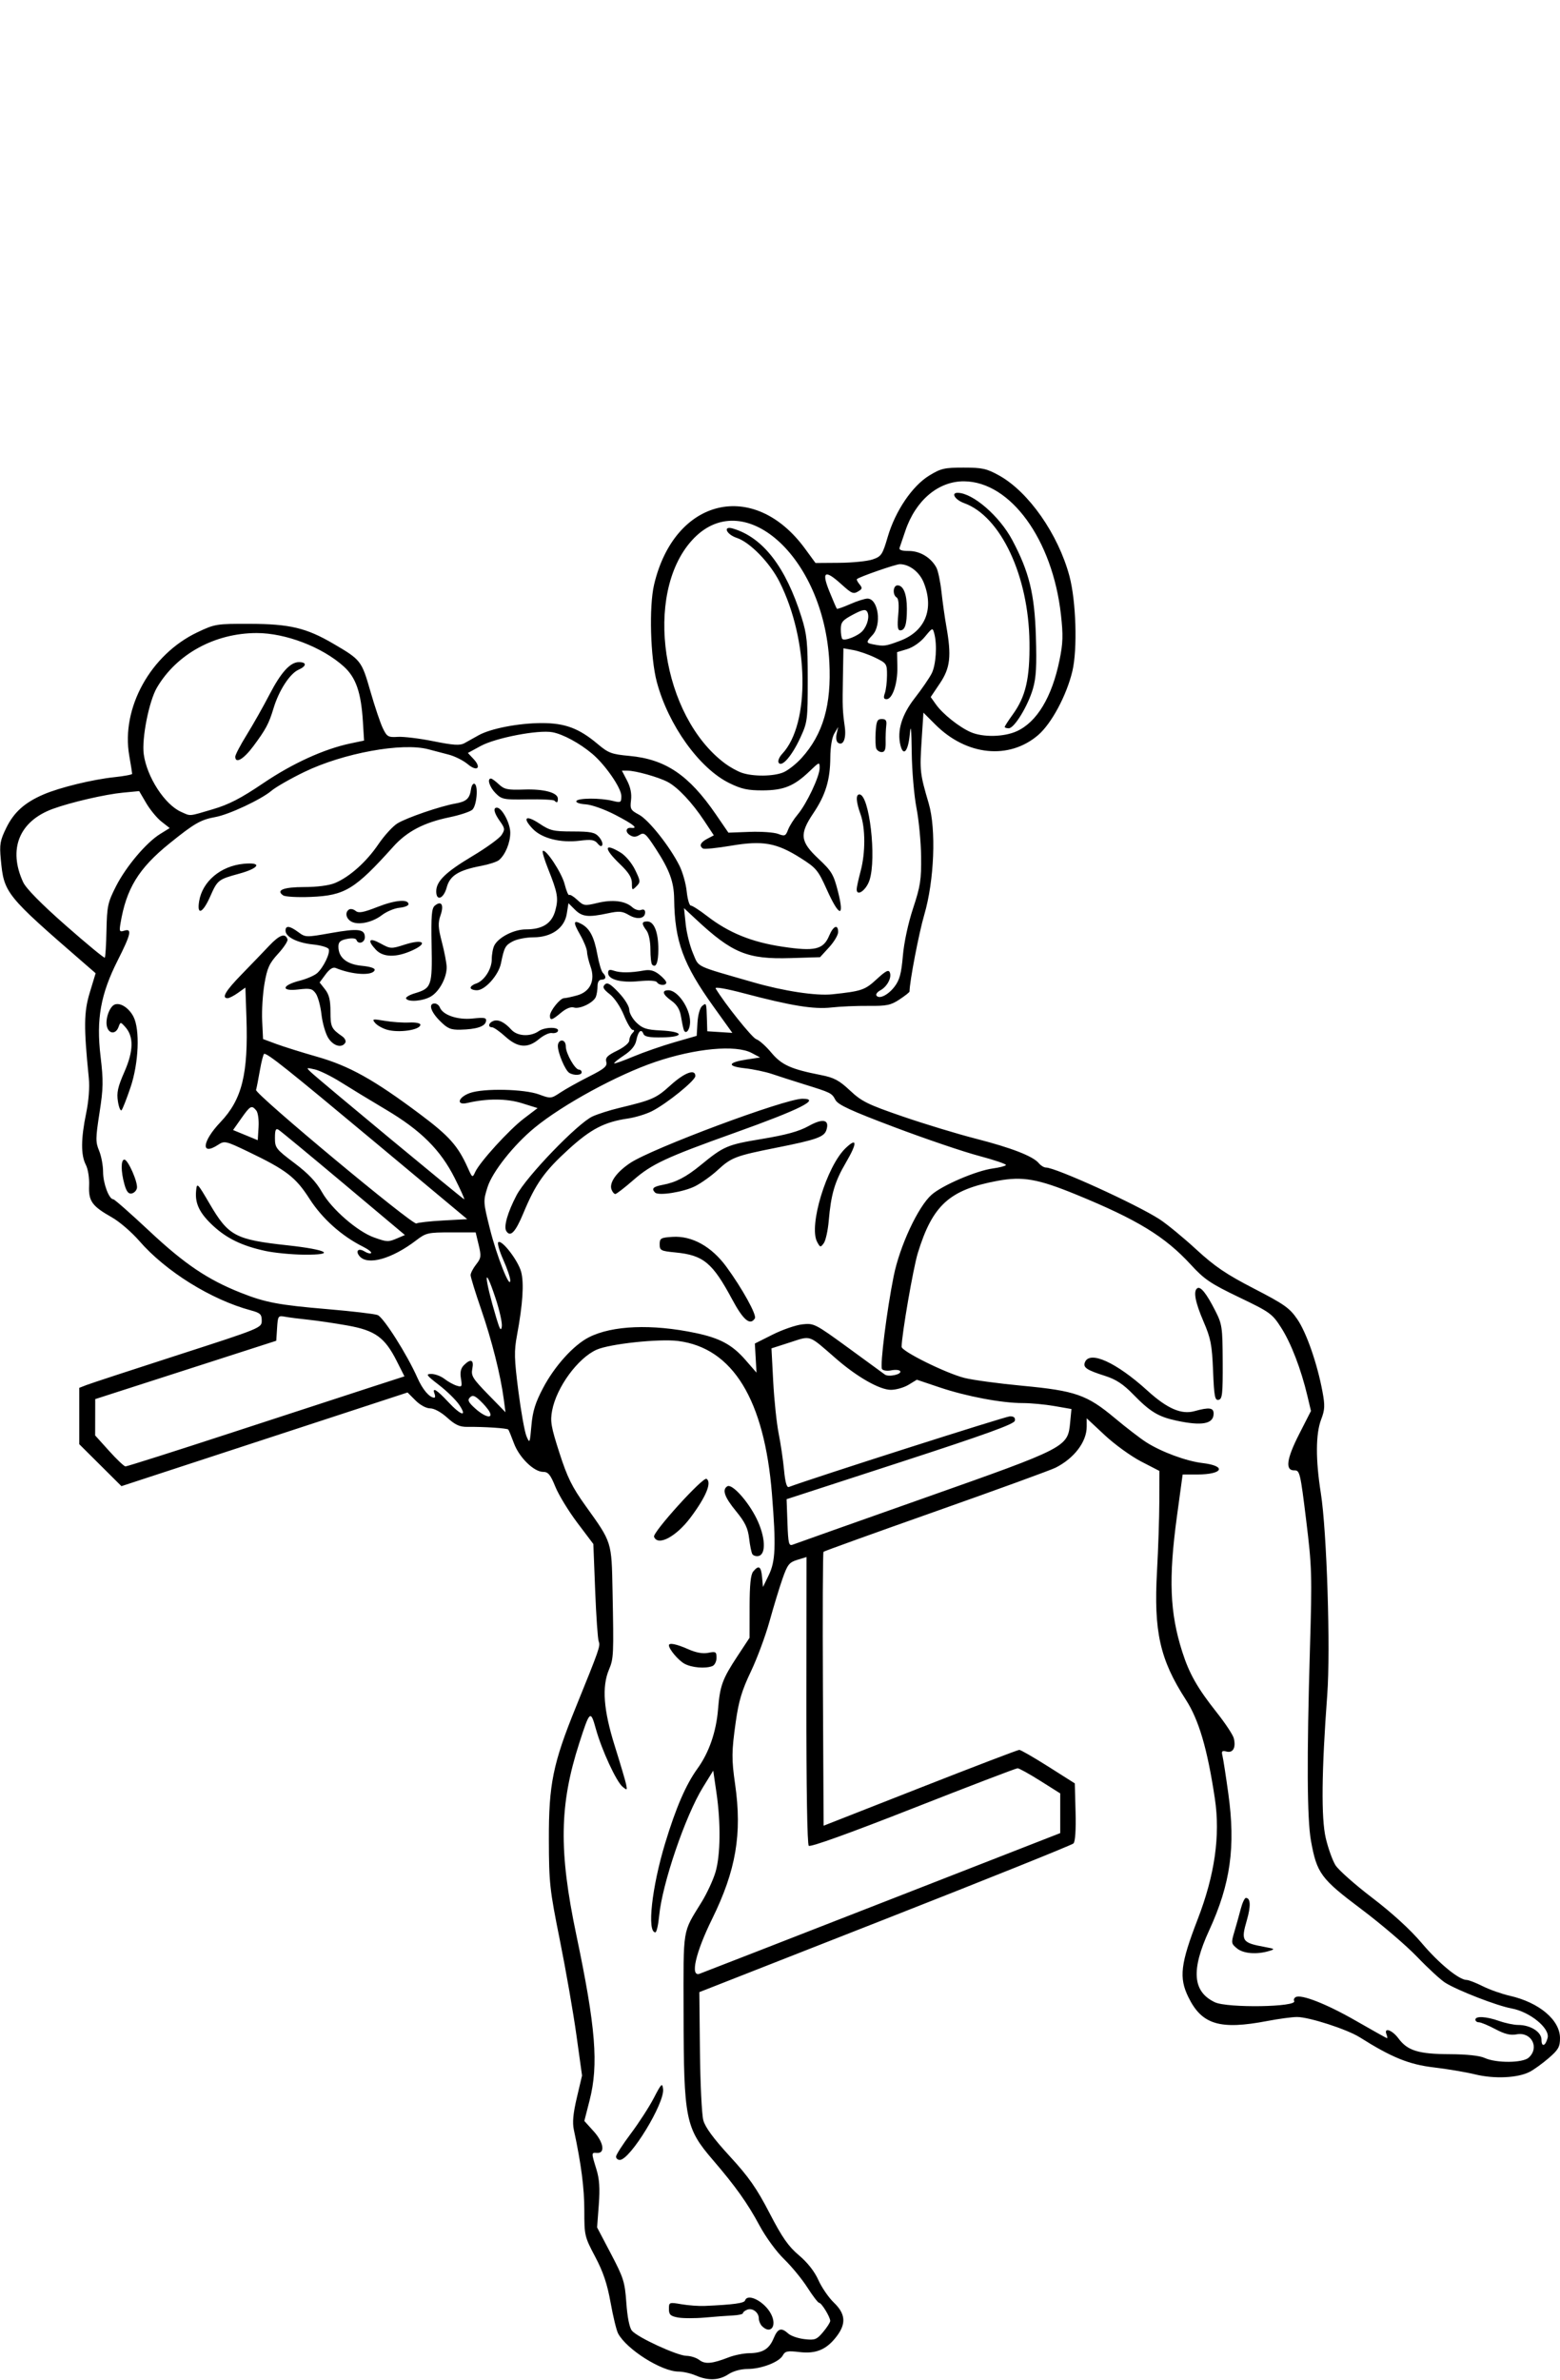 <?xml version="1.0" encoding="UTF-8" standalone="no"?>
<!-- Created with Inkscape (http://www.inkscape.org/) -->

<svg
   xmlns:dc="http://purl.org/dc/elements/1.1/"
   xmlns:cc="http://creativecommons.org/ns#"
   xmlns:rdf="http://www.w3.org/1999/02/22-rdf-syntax-ns#"
   xmlns:svg="http://www.w3.org/2000/svg"
   xmlns="http://www.w3.org/2000/svg"
   xmlns:xlink="http://www.w3.org/1999/xlink"
   xmlns:sodipodi="http://sodipodi.sourceforge.net/DTD/sodipodi-0.dtd"
   xmlns:inkscape="http://www.inkscape.org/namespaces/inkscape"
   width="589.982"
   height="899.417"
   id="svg2"
   version="1.1"
   inkscape:version="0.48.3.1 r9886"
   sodipodi:docname="One-arm-bench-press-1.svg"
   inkscape:export-filename="/home/christian/Dokumente/Code/workspace/opentraining-exercises/Back-extension-on-stability-ball-2.png"
   inkscape:export-xdpi="214"
   inkscape:export-ydpi="214">
  <defs
     id="defs4">
    <radialGradient
       gradientUnits="userSpaceOnUse"
       gradientTransform="matrix(1,0,0,0.918,-19.286,-7.911)"
       r="209.566"
       fy="287.501"
       fx="398.111"
       cy="287.501"
       cx="398.111"
       id="radialGradient5255"
       xlink:href="#linearGradient5249"
       inkscape:collect="always" />
    <linearGradient
       id="linearGradient5249"
       inkscape:collect="always">
      <stop
         id="stop5251"
         offset="0"
         style="stop-color:#e3e3e3;stop-opacity:1;" />
      <stop
         id="stop5253"
         offset="1"
         style="stop-color:#e3e3e3;stop-opacity:0;" />
    </linearGradient>
  </defs>
  <sodipodi:namedview
     id="base"
     pagecolor="#ffffff"
     bordercolor="#666666"
     borderopacity="1.0"
     inkscape:pageopacity="0.0"
     inkscape:pageshadow="2"
     inkscape:zoom="0.35"
     inkscape:cx="-498.20464"
     inkscape:cy="247.27467"
     inkscape:document-units="px"
     inkscape:current-layer="layer1"
     showgrid="false"
     showguides="true"
     inkscape:guide-bbox="true"
     fit-margin-top="0"
     fit-margin-left="0"
     fit-margin-right="0"
     fit-margin-bottom="0"
     inkscape:window-width="1615"
     inkscape:window-height="1026"
     inkscape:window-x="65"
     inkscape:window-y="24"
     inkscape:window-maximized="1">
    <sodipodi:guide
       orientation="-0.707,0.707"
       position="-1607.159,769.523"
       id="guide2985" />
  </sodipodi:namedview>
  <g
     inkscape:label="Ebene 1"
     inkscape:groupmode="layer"
     id="layer1"
     transform="translate(-178.588,103.246)">
    <path
       style="fill:#000000"
       d="m 441.705,794.417 c -1.851,-0.803 -4.776,-1.465 -6.5,-1.471 -6.387,-0.02 -19.62,-8.358 -22.857,-14.404 -0.615,-1.147 -1.892,-6.397 -2.839,-11.666 -1.273,-7.086 -2.791,-11.599 -5.83,-17.335 -3.995,-7.541 -4.109,-8.023 -4.104,-17.42 0,-8.513 -1.165,-17.53 -3.957,-30.527 -0.598,-2.783 -0.281,-6.19 1.133,-12.189 l 1.963,-8.327 -2.131,-15.311 c -1.172,-8.421 -3.985,-24.536 -6.251,-35.811 -3.866,-19.233 -4.123,-21.581 -4.167,-38 -0.056,-20.931 1.534,-28.751 10.165,-50 8.99,-22.133 9.371,-23.224 8.691,-24.895 -0.359,-0.883 -0.963,-9.534 -1.343,-19.226 l -0.69,-17.621 -6.039,-7.998 c -3.322,-4.399 -7.068,-10.532 -8.325,-13.629 -1.865,-4.594 -2.718,-5.631 -4.634,-5.631 -3.485,0 -9.049,-5.445 -11.031,-10.797 -0.958,-2.587 -1.92,-4.924 -2.137,-5.193 -0.417,-0.517 -9.202,-1.092 -15.473,-1.013 -2.892,0.036 -4.593,-0.739 -7.621,-3.475 -2.314,-2.091 -4.936,-3.522 -6.45,-3.522 -1.503,0 -3.787,-1.235 -5.555,-3.003 l -3.003,-3.003 -54.101,17.702 -54.101,17.702 -7.973,-7.926 -7.973,-7.926 0,-10.652 0,-10.652 2.75,-1.069 c 1.512,-0.588 17.038,-5.68 34.5,-11.317 31.544,-10.182 31.75,-10.266 31.75,-13.014 0,-2.392 -0.554,-2.915 -4.102,-3.871 -15.035,-4.048 -32.211,-14.732 -42.218,-26.258 -2.849,-3.282 -7.479,-7.267 -10.29,-8.857 -7.594,-4.295 -8.93,-6.155 -8.674,-12.078 0.123,-2.862 -0.412,-6.226 -1.25,-7.845 -1.896,-3.666 -1.857,-9.829 0.122,-19.4 0.982,-4.75 1.37,-9.846 1.017,-13.357 -1.946,-19.335 -1.881,-24.91 0.374,-32.336 l 2.208,-7.269 -4.079,-3.536 c -30.115,-26.101 -30.592,-26.694 -31.789,-39.518 -0.526,-5.638 -0.274,-7.091 2.065,-11.871 2.903,-5.933 6.988,-9.591 14.127,-12.651 6.149,-2.636 18.434,-5.627 26.739,-6.51 3.712,-0.395 6.75,-0.966 6.75,-1.27 0,-0.303 -0.496,-3.401 -1.103,-6.884 -3.132,-17.986 8.062,-38.208 25.801,-46.61 6.596,-3.124 7.194,-3.22 19.802,-3.182 15.085,0.046 21.35,1.532 31.544,7.486 10.481,6.121 10.723,6.431 14.044,17.975 1.661,5.775 3.784,12.074 4.717,13.997 1.559,3.215 2.018,3.477 5.696,3.251 2.2,-0.135 8.275,0.612 13.5,1.662 7.463,1.499 9.956,1.66 11.624,0.749 1.168,-0.637 3.57,-1.978 5.336,-2.979 4.551,-2.579 15.258,-4.646 24.04,-4.64 8.731,0.005 14.02,1.991 21.033,7.897 4.08,3.436 5.28,3.886 12,4.504 13.667,1.257 22.492,7.209 32.675,22.037 l 4.791,6.977 8,-0.301 c 4.4,-0.166 9.251,0.176 10.78,0.759 2.522,0.962 2.873,0.817 3.778,-1.565 0.549,-1.444 2.18,-4.026 3.625,-5.737 3.396,-4.023 8.316,-14.412 8.317,-17.564 8e-4,-2.401 -0.078,-2.377 -3.749,1.14 -5.906,5.658 -9.8,7.257 -17.75,7.287 -5.666,0.021 -8.079,-0.504 -12.665,-2.756 -11.339,-5.569 -23.071,-21.924 -27.414,-38.218 -2.434,-9.131 -2.98,-28.502 -1.036,-36.759 7.719,-32.794 37.783,-39.964 57.084,-13.614 l 3.968,5.418 9.032,-0.065 c 4.967,-0.036 10.631,-0.614 12.585,-1.285 3.296,-1.132 3.71,-1.752 5.713,-8.562 2.872,-9.763 9.254,-19.186 15.655,-23.113 4.408,-2.704 5.765,-3.02 13,-3.02 7.088,0 8.736,0.364 13.442,2.971 11.167,6.185 22.361,22.183 26.608,38.029 2.512,9.37 3.08,27.581 1.119,35.887 -2.154,9.125 -7.915,19.879 -12.965,24.201 -11.014,9.428 -27.106,7.774 -38.875,-3.994 l -4.5,-4.5 -0.697,10.747 c -0.728,11.238 -0.599,12.369 2.692,23.54 2.884,9.79 2.111,29.202 -1.676,42.095 -2.025,6.894 -5.571,25.355 -5.571,29.004 0,0.271 -1.705,1.621 -3.79,3 -3.285,2.174 -4.85,2.498 -11.75,2.429 -4.378,-0.043 -10.66,0.227 -13.96,0.6 -6.709,0.758 -15.22,-0.619 -33.262,-5.384 -6.689,-1.767 -10.978,-2.497 -10.563,-1.8 3.375,5.667 13.811,18.694 15.374,19.19 1.083,0.344 3.63,2.612 5.66,5.041 3.912,4.68 7.406,6.259 18.791,8.491 4.963,0.973 6.864,1.985 11,5.857 4.431,4.149 6.706,5.266 20,9.827 8.25,2.83 20.625,6.585 27.5,8.343 13.51,3.455 21.699,6.633 23.872,9.265 0.755,0.914 1.981,1.662 2.724,1.662 3.68,0 34.127,13.843 42.904,19.507 2.75,1.775 8.976,6.881 13.836,11.348 7.127,6.552 11.367,9.429 21.929,14.883 11.503,5.94 13.495,7.35 16.407,11.609 3.461,5.063 7.533,16.783 9.499,27.337 0.981,5.267 0.905,6.83 -0.509,10.533 -2.072,5.425 -2.113,15.205 -0.117,27.782 2.278,14.354 3.704,59.1 2.43,76.254 -2.143,28.858 -2.325,46.657 -0.554,54.17 0.898,3.808 2.541,8.394 3.651,10.191 1.111,1.797 7.382,7.355 13.938,12.351 7.517,5.729 14.425,12.047 18.705,17.107 6.508,7.694 14.113,13.927 16.991,13.927 0.749,0 3.484,1.063 6.079,2.363 2.594,1.3 7.192,2.925 10.217,3.612 11.144,2.531 19,9.156 19,16.024 0,3.283 -0.622,4.381 -4.25,7.508 -2.337,2.015 -5.56,4.349 -7.162,5.187 -4.478,2.344 -13.374,2.77 -20.676,0.991 -3.527,-0.86 -10.57,-2.049 -15.651,-2.643 -9.343,-1.092 -15.971,-3.783 -27.964,-11.355 -4.822,-3.044 -19.174,-7.687 -23.761,-7.687 -1.848,0 -6.888,0.675 -11.198,1.5 -17.989,3.442 -24.799,1.389 -29.888,-9.012 -3.607,-7.372 -2.983,-12.583 3.517,-29.402 6.473,-16.75 8.599,-31.634 6.508,-45.586 -2.814,-18.788 -6.042,-29.767 -11.004,-37.438 -9.784,-15.125 -12.162,-25.737 -10.879,-48.562 0.463,-8.25 0.857,-20.141 0.875,-26.425 l 0.033,-11.425 -6.926,-3.575 c -3.809,-1.967 -9.997,-6.442 -13.75,-9.947 l -6.824,-6.371 0,3.171 c 0,5.716 -4.727,11.939 -11.768,15.492 -1.797,0.907 -22.174,8.323 -45.282,16.479 -23.107,8.156 -42.228,15.045 -42.491,15.307 -0.263,0.263 -0.361,23.66 -0.218,51.993 l 0.259,51.516 36.5,-14.33 c 20.075,-7.881 36.95,-14.33 37.5,-14.331 0.55,-3.4e-4 5.5,2.848 11,6.33 l 10,6.33 0.285,10.807 c 0.178,6.745 -0.118,11.215 -0.789,11.892 -0.591,0.597 -32.669,13.484 -71.285,28.637 l -70.211,27.552 0.229,22.263 c 0.126,12.245 0.698,24.003 1.27,26.131 0.719,2.672 3.812,6.881 10.004,13.617 7.185,7.815 10.167,12.072 15.033,21.456 4.811,9.278 7.123,12.595 11.147,15.988 3.249,2.74 5.894,6.109 7.349,9.362 1.25,2.795 3.891,6.632 5.87,8.527 4.391,4.205 4.697,7.925 1.047,12.71 -3.836,5.029 -7.781,6.697 -14.087,5.956 -4.532,-0.533 -5.43,-0.353 -6.294,1.263 -1.349,2.52 -8.114,5.123 -13.337,5.131 -2.538,0.004 -5.43,0.801 -7.23,1.993 -3.526,2.335 -7.689,2.491 -12.365,0.461 z m 12.365,-6.823 c 2.2,-0.853 5.717,-1.57 7.816,-1.594 5.133,-0.059 7.575,-1.539 9.282,-5.624 1.585,-3.793 2.87,-4.211 5.533,-1.801 0.984,0.89 3.75,1.839 6.148,2.11 3.952,0.445 4.61,0.194 7.041,-2.695 1.475,-1.752 2.681,-3.645 2.681,-4.205 0,-1.461 -3.289,-6.828 -4.185,-6.828 -0.414,0 -2.405,-2.587 -4.423,-5.75 -2.018,-3.163 -5.991,-8 -8.829,-10.75 -2.91,-2.82 -6.962,-8.357 -9.293,-12.7 -4.513,-8.407 -9.07,-14.807 -17.658,-24.8 -10.363,-12.058 -11.008,-15.295 -11.068,-55.5 -0.049,-32.994 -0.547,-29.943 6.854,-42 2.026,-3.3 4.385,-8.407 5.242,-11.35 1.867,-6.405 2.002,-18.575 0.332,-29.953 l -1.218,-8.303 -3.89,6.303 c -6.657,10.786 -15.403,36.432 -16.558,48.553 -0.328,3.438 -0.972,6.25 -1.432,6.25 -3.226,0 -1.356,-16.997 3.708,-33.704 4.062,-13.402 7.866,-22.172 12.227,-28.192 4.342,-5.995 7.076,-13.872 7.766,-22.378 0.726,-8.949 1.639,-11.444 7.368,-20.134 l 4.555,-6.909 0.015,-11.706 c 0.011,-8.367 0.403,-12.172 1.373,-13.341 2.093,-2.522 2.96,-1.972 3.34,2.115 l 0.348,3.75 2.19,-4.5 c 2.546,-5.232 2.772,-10.98 1.203,-30.605 -2.855,-35.699 -14.819,-55.215 -35.469,-57.858 -7.154,-0.916 -25.822,1.07 -30.812,3.277 -7.104,3.143 -15.189,14.181 -16.861,23.022 -0.768,4.06 -0.409,6.132 2.764,15.979 2.991,9.283 4.765,12.874 9.877,20 10.034,13.986 9.839,13.374 10.211,32.185 0.478,24.168 0.416,25.529 -1.341,29.694 -2.741,6.498 -2.081,15.306 2.16,28.806 2.073,6.6 4.007,13.125 4.297,14.5 0.489,2.32 0.395,2.392 -1.306,1 -2.367,-1.937 -7.891,-13.877 -10.106,-21.843 -2.026,-7.287 -2.289,-7.064 -6.292,5.343 -7.52,23.309 -7.785,40.694 -1.104,72.5 7.34,34.945 8.468,48.987 5.018,62.476 l -1.994,7.796 3.554,3.934 c 3.799,4.205 4.409,8.412 1.183,8.156 -2.117,-0.168 -2.118,-0.121 -0.181,6.139 1.154,3.728 1.385,7.162 0.909,13.5 l -0.638,8.5 5.225,9.942 c 4.793,9.12 5.276,10.658 5.838,18.605 0.382,5.401 1.175,9.347 2.106,10.48 2.066,2.516 17.159,9.466 20.64,9.505 1.569,0.018 3.753,0.721 4.853,1.563 2.179,1.669 4.819,1.439 11,-0.957 z m 12.7,-11.838 c -0.66,-0.66 -1.2,-1.955 -1.2,-2.878 0,-2.279 -2.385,-4.096 -4.373,-3.333 -0.895,0.343 -1.627,0.936 -1.627,1.316 0,0.38 -1.688,0.772 -3.75,0.87 -2.062,0.098 -6.838,0.454 -10.612,0.792 -3.774,0.337 -8.386,0.327 -10.25,-0.022 -2.815,-0.528 -3.388,-1.074 -3.388,-3.226 0,-2.538 0.097,-2.574 4.75,-1.779 2.612,0.446 6.55,0.733 8.75,0.637 10.774,-0.471 14.952,-1.032 15.293,-2.056 0.975,-2.925 7.401,0.42 9.83,5.118 2.343,4.532 -0.142,7.843 -3.424,4.561 z m -55.2,-64.055 c 0,-0.69 2.501,-4.579 5.557,-8.642 3.057,-4.063 6.985,-10.136 8.73,-13.495 2.866,-5.518 3.204,-5.845 3.506,-3.383 0.654,5.325 -12.462,26.776 -16.371,26.776 -0.782,0 -1.422,-0.565 -1.422,-1.255 z M 437.463,525.46 c -2.301,-1.251 -5.893,-5.498 -5.893,-6.968 0,-1.066 2.838,-0.494 7.261,1.462 3.018,1.335 5.547,1.791 7.627,1.375 2.823,-0.565 3.112,-0.389 3.112,1.896 0,1.385 -0.712,2.791 -1.582,3.125 -2.682,1.029 -7.788,0.597 -10.525,-0.89 z m 25.656,-41.424 c -0.351,-0.567 -0.901,-3.254 -1.222,-5.97 -0.459,-3.871 -1.53,-6.09 -4.956,-10.267 -4.36,-5.315 -5.342,-8.124 -3.284,-9.396 1.756,-1.085 7.789,5.562 11.041,12.164 3.383,6.867 3.724,13.617 0.716,14.186 -0.911,0.173 -1.944,-0.151 -2.294,-0.718 z m -37.178,-6.554 c -0.625,-1.63 18.497,-22.725 19.845,-21.892 2.104,1.3 -0.204,6.867 -6.089,14.684 -5.453,7.243 -12.354,10.859 -13.756,7.207 z m 330.8,196.82 c 4.17,-3.774 1.012,-9.845 -4.576,-8.797 -2.359,0.443 -4.49,-0.08 -8.051,-1.973 -2.663,-1.416 -5.451,-2.575 -6.194,-2.575 -0.743,0 -1.351,-0.45 -1.351,-1 0,-1.454 4.11,-1.225 9,0.5 2.338,0.825 5.567,1.5 7.175,1.5 4.66,0 8.825,2.635 8.825,5.585 0,2.91 1.49,2.473 2.314,-0.679 0.951,-3.635 -6.694,-9.884 -13.634,-11.145 -5.47,-0.994 -20.317,-6.745 -25.074,-9.712 -1.708,-1.066 -6.481,-5.456 -10.606,-9.756 -4.125,-4.3 -13.654,-12.439 -21.175,-18.085 -15.267,-11.462 -16.767,-13.493 -18.99,-25.707 -1.5,-8.243 -1.627,-31.202 -0.401,-72.71 0.827,-27.986 0.743,-30.804 -1.432,-48.563 -2.179,-17.787 -2.428,-18.85 -4.406,-18.79 -3.625,0.109 -3.062,-4.26 1.768,-13.726 l 4.454,-8.73 -1.361,-5.741 c -2.379,-10.035 -6.161,-19.873 -9.867,-25.667 -3.423,-5.352 -4.181,-5.9 -15.963,-11.552 -10.789,-5.176 -13.12,-6.751 -18.248,-12.328 -9.796,-10.654 -20.227,-17.026 -43.379,-26.497 -14.501,-5.932 -20.241,-6.934 -29.701,-5.184 -18.198,3.366 -24.575,9.134 -30.169,27.289 -1.726,5.602 -6.104,30.935 -6.124,35.438 -0.01,1.698 16.771,9.993 23.788,11.762 3.139,0.791 12.994,2.124 21.901,2.962 20.038,1.885 24.396,3.405 34.889,12.167 4.354,3.636 9.717,7.759 11.917,9.162 5.765,3.676 15.154,7.15 21.267,7.868 9.248,1.087 7.855,4.298 -1.875,4.324 l -5.608,0.015 -2.15,15.75 c -3.217,23.568 -2.709,36.498 2.012,51.25 2.656,8.298 5.715,13.677 13.026,22.903 3.226,4.072 6.131,8.458 6.455,9.748 0.883,3.518 -0.286,5.671 -2.73,5.032 -1.732,-0.453 -1.99,-0.18 -1.545,1.637 0.294,1.199 1.284,7.58 2.2,14.18 2.802,20.183 0.842,34.2 -7.241,51.764 -6.908,15.013 -6.264,23.158 2.148,27.15 4.767,2.262 31.428,1.831 29.997,-0.484 -0.269,-0.435 -0.026,-1.078 0.54,-1.428 2.028,-1.253 11.697,2.534 22.876,8.96 6.255,3.596 11.528,6.538 11.719,6.538 0.19,0 0.087,-0.675 -0.23,-1.5 -1.047,-2.728 2.192,-1.595 4.548,1.592 3.417,4.621 7.569,5.902 19.308,5.953 6.506,0.029 11.384,0.55 13.282,1.419 4.391,2.011 14.397,1.939 16.671,-0.119 z M 646.447,633.058 c -2.225,-1.802 -2.279,-2.12 -1.048,-6.25 0.713,-2.393 1.794,-6.264 2.402,-8.602 0.608,-2.337 1.494,-4.25 1.968,-4.25 1.782,0 1.923,3.067 0.384,8.359 -2.312,7.955 -1.886,8.584 6.916,10.202 3.69,0.678 3.806,0.794 1.5,1.488 -4.666,1.404 -9.706,1.011 -12.123,-0.947 z M 623.465,433.583 c -6.842,-1.473 -9.922,-3.35 -16.395,-9.994 -3.691,-3.789 -6.44,-5.591 -10.5,-6.883 -7.039,-2.241 -8.434,-3.176 -7.677,-5.148 1.76,-4.585 11.86,-0.01 23.677,10.727 7.453,6.771 12.803,9.099 17.75,7.725 5.56,-1.544 7.25,-1.332 7.25,0.912 0,3.937 -4.356,4.759 -14.105,2.661 z m 13.898,-18.827 c -0.404,-9.879 -0.86,-12.223 -3.628,-18.653 -3.163,-7.349 -3.932,-11.553 -2.299,-12.563 1.227,-0.759 3.462,2.047 6.706,8.417 2.659,5.222 2.804,6.207 2.864,19.478 0.055,12.127 -0.151,14.021 -1.559,14.299 -1.398,0.276 -1.686,-1.239 -2.085,-10.978 z m -125.048,200.941 67.245,-26.24 4e-4,-7.5 4e-4,-7.5 -7.541,-4.75 c -4.148,-2.612 -8.01,-4.75 -8.583,-4.75 -0.573,0 -18.364,6.803 -39.535,15.118 -24.359,9.567 -38.843,14.769 -39.445,14.167 -0.58,-0.58 -0.932,-22.072 -0.902,-55.03 l 0.049,-54.078 -3.478,1.067 c -3.072,0.943 -3.727,1.779 -5.61,7.161 -1.173,3.352 -3.38,10.594 -4.905,16.094 -1.525,5.5 -4.701,14.037 -7.058,18.972 -3.378,7.073 -4.585,11.094 -5.705,19 -1.579,11.15 -1.611,14.089 -0.251,23.528 2.706,18.787 0.346,32.605 -8.706,50.976 -6.26,12.704 -8.372,21.975 -4.711,20.675 1.041,-0.37 32.153,-12.48 69.137,-26.912 z m 15.755,-152.845 c 54.326,-19.18 54.341,-19.188 55.253,-28.676 l 0.478,-4.973 -6.447,-1.123 c -3.546,-0.618 -8.939,-1.123 -11.984,-1.123 -7.91,0 -21.258,-2.515 -31.35,-5.906 l -8.688,-2.919 -3.131,1.909 c -1.722,1.05 -4.732,1.911 -6.689,1.913 -4.219,0.004 -12.764,-4.853 -20.737,-11.789 -10.594,-9.216 -9.288,-8.752 -17.355,-6.159 l -7.071,2.274 0.664,12.589 c 0.365,6.924 1.292,15.739 2.06,19.589 0.768,3.85 1.684,10.071 2.035,13.823 0.427,4.561 1.024,6.679 1.801,6.388 9.197,-3.442 82.064,-26.712 83.644,-26.712 1.489,0 2.064,0.524 1.841,1.681 -0.244,1.265 -10.953,5.137 -43.323,15.661 l -43,13.981 0.323,8.918 c 0.285,7.869 0.52,8.84 2,8.259 0.922,-0.362 23.277,-8.284 49.677,-17.605 z M 266.525,438.03 c 21.75,-7.11 45.278,-14.782 52.284,-17.049 l 12.739,-4.123 -2.921,-5.787 c -4.519,-8.953 -8.158,-11.567 -18.702,-13.441 -4.871,-0.865 -11.556,-1.849 -14.856,-2.186 -3.3,-0.337 -7.212,-0.839 -8.693,-1.117 -2.588,-0.485 -2.704,-0.319 -3,4.288 l -0.307,4.793 -34.234,11.024 -34.234,11.024 -0.016,6.861 -0.016,6.861 5.25,5.825 c 2.888,3.204 5.68,5.853 6.205,5.889 0.525,0.035 18.75,-5.753 40.5,-12.862 z m 117.442,-16.764 c 4.361,-8.277 11.527,-16.21 17.307,-19.158 8.826,-4.503 23.856,-5.109 40.394,-1.63 9.226,1.941 13.835,4.433 18.858,10.195 l 4.17,4.784 -0.313,-5.5 -0.313,-5.5 6.706,-3.368 c 3.688,-1.852 8.737,-3.597 11.22,-3.877 4.4,-0.496 4.839,-0.273 17.294,8.789 7.029,5.114 13.299,9.69 13.934,10.17 1.405,1.062 6.546,-0.08 5.8,-1.288 -0.292,-0.473 -1.81,-0.605 -3.372,-0.293 -1.562,0.312 -3.136,0.088 -3.499,-0.498 -0.809,-1.309 1.827,-22.233 4.427,-35.135 2.289,-11.362 9.237,-26.254 14.339,-30.734 4.081,-3.583 16.853,-9.058 23.142,-9.92 2.509,-0.344 4.745,-0.921 4.969,-1.283 0.224,-0.362 -4.401,-1.933 -10.277,-3.492 -5.876,-1.559 -20.194,-6.419 -31.817,-10.8 -16.553,-6.239 -21.406,-8.475 -22.391,-10.315 -1.414,-2.641 -1.596,-2.732 -11.976,-5.956 -4.125,-1.281 -9.525,-3.016 -12,-3.855 -2.475,-0.839 -7.139,-1.817 -10.364,-2.172 -6.855,-0.754 -6.425,-2.221 0.977,-3.336 l 4.887,-0.736 -3.2,-1.701 c -5.986,-3.181 -21.256,-1.765 -36.438,3.381 -14.35,4.863 -35.019,16.121 -45.672,24.876 -7.904,6.496 -15.973,16.679 -17.794,22.457 -1.664,5.279 -1.647,5.566 0.917,15.801 2.561,10.221 7.658,23.107 7.678,19.41 0.01,-1.031 -1.181,-4.528 -2.636,-7.771 -1.455,-3.243 -2.31,-6.224 -1.9,-6.625 1.24,-1.213 7.489,6.846 8.649,11.155 1.15,4.272 0.631,12.229 -1.568,24.028 -1.115,5.981 -1.044,8.811 0.52,21.007 0.995,7.752 2.374,15.442 3.066,17.088 1.213,2.888 1.279,2.748 1.872,-4.007 0.475,-5.407 1.477,-8.636 4.403,-14.19 z m 71.506,-33.516 c -7.425,-13.838 -10.864,-16.684 -21.403,-17.71 -5.578,-0.543 -6,-0.76 -6,-3.084 0,-2.282 0.425,-2.527 4.868,-2.81 7.36,-0.468 14.744,3.631 20.368,11.309 5.973,8.154 11.549,18.23 10.778,19.477 -1.776,2.874 -4.38,0.702 -8.611,-7.183 z M 487.616,366.043 c -3.251,-6.074 3.586,-28.563 10.768,-35.418 4.43,-4.229 4.481,-1.991 0.125,5.444 -4.242,7.24 -5.631,11.949 -6.503,22.041 -0.316,3.659 -1.159,7.453 -1.874,8.43 -1.222,1.671 -1.371,1.642 -2.516,-0.497 z m -117.561,-4.111 c -1.033,-1.672 0.519,-7.073 3.873,-13.476 3.724,-7.11 23.185,-27.286 28.772,-29.828 1.996,-0.908 6.497,-2.341 10,-3.182 12.623,-3.033 14.025,-3.65 19.431,-8.545 5.333,-4.829 9.439,-6.365 9.439,-3.531 0,1.709 -10.934,10.538 -16.5,13.322 -2.2,1.101 -6.249,2.33 -8.999,2.731 -8.89,1.298 -14.017,3.959 -22.479,11.666 -9.135,8.32 -12.439,12.986 -17.073,24.117 -3.003,7.212 -4.927,9.214 -6.465,6.726 z m 39.817,-15.632 c -0.983,-2.562 1.78,-6.527 6.99,-10.028 8.26,-5.551 58.568,-24.316 65.19,-24.316 7.182,0 -0.834,4.024 -25.734,12.918 -25.708,9.182 -31.252,11.761 -38.073,17.71 -3.388,2.955 -6.515,5.372 -6.949,5.372 -0.434,0 -1.075,-0.746 -1.425,-1.657 z m 16.448,1.094 c -1.454,-1.493 -0.712,-2.222 2.966,-2.912 4.906,-0.92 8.814,-2.955 14.284,-7.436 8.776,-7.189 10.024,-7.723 23.172,-9.902 9.218,-1.528 14.041,-2.862 17.692,-4.894 5.396,-3.002 7.949,-2.432 6.702,1.499 -0.842,2.653 -3.723,3.678 -18.709,6.661 -15.673,3.119 -17.221,3.707 -22.447,8.524 -2.316,2.135 -6.113,4.852 -8.438,6.038 -4.401,2.245 -13.92,3.76 -15.222,2.423 z m -62.623,82.813 c -0.519,-0.963 -2.116,-2.847 -3.548,-4.187 -2.084,-1.949 -2.853,-2.186 -3.842,-1.183 -0.985,0.999 -0.573,1.85 2.029,4.187 3.714,3.336 6.901,4.039 5.361,1.183 z m -11.405,-2.542 c -1.202,-1.811 -4.641,-5.186 -7.642,-7.5 -4.867,-3.753 -5.18,-4.208 -2.903,-4.208 1.404,0 3.626,0.838 4.938,1.862 1.312,1.024 3.373,2.172 4.58,2.55 2.025,0.634 2.153,0.426 1.647,-2.688 -0.387,-2.385 -0.056,-3.867 1.126,-5.05 2.588,-2.588 3.858,-2.058 3.181,1.327 -0.536,2.679 0.105,3.724 5.972,9.736 l 6.572,6.736 -0.661,-4.986 c -1.207,-9.099 -4.505,-22.185 -8.543,-33.897 -2.194,-6.363 -3.989,-12.187 -3.989,-12.944 0,-0.757 0.942,-2.573 2.093,-4.037 1.89,-2.403 1.983,-3.12 0.956,-7.385 l -1.137,-4.724 -9.28,0 c -8.773,0 -9.495,0.164 -13.204,3 -9.22,7.049 -18.428,9.614 -21.447,5.976 -1.682,-2.027 -0.368,-3.199 1.958,-1.747 1.016,0.634 2.108,0.892 2.427,0.573 0.319,-0.319 -1.095,-1.418 -3.142,-2.442 -8.03,-4.017 -15.373,-10.594 -20.147,-18.045 -5.254,-8.201 -8.798,-10.917 -23.317,-17.87 -8.38,-4.013 -8.844,-4.119 -11.215,-2.566 -6.7,4.39 -6.146,-1.206 0.845,-8.54 8.168,-8.569 10.558,-18.203 9.822,-39.595 l -0.387,-11.255 -2.816,2.005 c -1.549,1.103 -3.309,2.005 -3.911,2.005 -2.409,0 -0.795,-2.745 5.275,-8.968 3.504,-3.593 8.217,-8.486 10.474,-10.874 3.912,-4.138 6.078,-4.89 6.91,-2.396 0.208,0.626 -1.395,3.073 -3.564,5.438 -3.328,3.629 -4.131,5.392 -5.15,11.3 -0.664,3.85 -1.057,10.138 -0.874,13.972 l 0.333,6.972 5,1.854 c 2.75,1.02 9.725,3.202 15.5,4.848 12.127,3.458 21.466,8.666 38.822,21.651 11.13,8.327 14.389,11.989 18.155,20.4 1.658,3.704 1.729,3.743 2.749,1.503 1.724,-3.784 12.768,-15.916 18.373,-20.185 l 5.232,-3.984 -5.916,-1.843 c -5.787,-1.803 -13.185,-1.837 -20.666,-0.095 -4.357,1.015 -3.512,-2.168 1,-3.765 5.216,-1.846 20.588,-1.517 26.175,0.561 4.338,1.614 4.497,1.598 8.081,-0.774 2.011,-1.331 6.844,-4.025 10.74,-5.987 5.86,-2.951 6.994,-3.911 6.563,-5.559 -0.415,-1.588 0.413,-2.446 4.086,-4.23 2.625,-1.275 4.606,-2.927 4.606,-3.839 0,-0.88 0.54,-2.141 1.2,-2.801 0.79,-0.79 0.83,-1.2 0.116,-1.2 -0.596,0 -2.093,-2.487 -3.327,-5.527 -1.294,-3.188 -3.56,-6.558 -5.354,-7.962 -2.448,-1.916 -2.851,-2.695 -1.891,-3.655 0.96,-0.96 2.076,-0.32 5.238,3.004 2.271,2.387 4.018,5.211 4.018,6.495 0,1.249 1.238,3.456 2.75,4.904 2.286,2.189 3.834,2.685 9.171,2.937 8.734,0.413 9.181,2.473 0.568,2.619 -4.918,0.084 -6.72,-0.256 -7.139,-1.346 -0.802,-2.09 -1.996,-0.991 -2.689,2.474 -0.405,2.024 -1.901,3.849 -4.649,5.667 -2.229,1.475 -3.902,2.832 -3.718,3.016 0.184,0.184 3.463,-0.98 7.286,-2.586 3.823,-1.606 10.769,-4.021 15.436,-5.365 l 8.485,-2.445 0.299,-5.034 c 0.17,-2.85 0.929,-5.556 1.75,-6.238 1.613,-1.338 1.629,-1.294 1.817,5.041 l 0.134,4.5 4.743,0.305 4.743,0.305 -7.041,-9.805 c -11.589,-16.138 -14.766,-24.796 -14.97,-40.805 -0.082,-6.437 -1.742,-10.967 -6.945,-18.953 -3.774,-5.792 -4.402,-6.332 -6.122,-5.259 -1.412,0.882 -2.375,0.907 -3.663,0.095 -1.877,-1.184 -1.549,-2.973 0.503,-2.745 2.866,0.318 0.803,-1.362 -6.008,-4.894 -4.1,-2.126 -8.977,-3.861 -11.242,-4 -2.264,-0.139 -3.783,-0.679 -3.5,-1.245 0.588,-1.176 9.091,-1.211 13.75,-0.056 3.056,0.757 3.25,0.646 3.25,-1.862 0,-2.991 -6.067,-11.778 -10.998,-15.927 -4.786,-4.027 -11.075,-7.428 -15.091,-8.162 -5.347,-0.977 -21.407,2.107 -27.096,5.203 l -4.849,2.639 2.121,2.258 c 3.186,3.391 1.388,4.985 -2.209,1.958 -1.634,-1.375 -4.863,-2.99 -7.175,-3.59 -2.312,-0.6 -5.78,-1.509 -7.705,-2.021 -9.893,-2.63 -32.111,1.429 -46.878,8.565 -5.158,2.492 -10.761,5.695 -12.45,7.117 -3.953,3.326 -16.042,8.988 -21.183,9.921 -5.579,1.012 -7.95,2.375 -17.398,10.004 -11.658,9.412 -16.337,17.06 -18.518,30.266 -0.489,2.959 -0.335,3.246 1.44,2.683 3.029,-0.961 2.525,1.32 -2.469,11.193 -6.469,12.788 -8.169,22.261 -6.505,36.253 1.107,9.306 1.056,12.068 -0.394,21.378 -1.496,9.607 -1.512,11.059 -0.154,14.308 0.831,1.989 1.511,5.608 1.511,8.043 0,4.333 2.246,10.328 3.869,10.328 0.45,0 6.587,5.403 13.638,12.007 13.273,12.431 22.036,18.342 34.538,23.298 9.338,3.702 14.335,4.644 33.029,6.226 9.116,0.772 17.551,1.764 18.745,2.206 2.222,0.822 11.166,14.918 15.079,23.765 1.934,4.372 4.484,7.384 6.321,7.466 0.395,0.018 0.46,-0.643 0.143,-1.468 -1.028,-2.678 0.808,-1.595 5.088,3 4.896,5.258 7.439,5.977 4.273,1.208 z m -73.405,-58.211 c -8.685,-1.888 -14.453,-4.659 -19.632,-9.433 -5.144,-4.742 -6.963,-8.43 -6.508,-13.195 0.316,-3.302 0.417,-3.206 5.154,4.872 7.115,12.135 9.68,13.496 29.487,15.655 15.114,1.647 18.584,3.642 6.131,3.525 -4.647,-0.044 -11.232,-0.684 -14.633,-1.423 z m -53.248,-25.186 c -1.359,-4.892 -1.365,-9.311 -0.013,-9.311 1.384,0 5.169,8.594 4.747,10.78 -0.18,0.933 -1.08,1.842 -2.001,2.019 -1.2,0.231 -1.975,-0.758 -2.733,-3.489 z m -2.45,-31.289 c -0.532,-3.33 -0.067,-5.445 2.471,-11.229 3.463,-7.89 3.555,-13.317 0.287,-16.928 -1.784,-1.971 -1.795,-1.971 -2.553,0.078 -1.019,2.755 -3.647,2.616 -4.362,-0.232 -0.702,-2.797 0.985,-7.562 2.943,-8.314 2.135,-0.819 5.372,1.275 7.083,4.583 2.526,4.885 1.993,17.579 -1.123,26.761 -1.448,4.267 -2.961,8.124 -3.362,8.571 -0.401,0.447 -1.024,-1.034 -1.385,-3.291 z m 170.669,-10.822 c -1.539,-0.978 -4.289,-7.497 -4.289,-10.168 0,-1.14 0.659,-2.032 1.5,-2.032 0.888,0 1.502,0.918 1.504,2.25 0,2.618 3.496,8.75 4.981,8.75 0.558,0 1.015,0.45 1.015,1 0,1.177 -2.974,1.303 -4.711,0.2 z m -91.182,-13.264 c -1.025,-1.685 -2.156,-5.654 -2.514,-8.819 -0.358,-3.165 -1.323,-6.714 -2.144,-7.886 -1.304,-1.863 -2.137,-2.055 -6.606,-1.526 -6.713,0.795 -6.319,-1.57 0.553,-3.323 2.619,-0.668 5.586,-1.961 6.594,-2.873 2.374,-2.149 4.953,-7.493 4.361,-9.037 -0.254,-0.662 -2.947,-1.46 -5.984,-1.774 -5.941,-0.613 -10.367,-2.842 -10.367,-5.221 0,-2.032 1.577,-1.85 4.838,0.561 2.712,2.005 2.909,2.011 12.327,0.342 10.384,-1.84 12.835,-1.537 12.835,1.588 0,2.066 -2.552,2.876 -3.175,1.008 -0.201,-0.602 -1.678,-0.756 -3.583,-0.375 -2.511,0.502 -3.242,1.159 -3.242,2.913 0,4.13 3.135,6.696 8.853,7.246 3.225,0.31 5.086,0.931 4.859,1.621 -0.734,2.241 -8.383,1.827 -14.755,-0.8 -1.016,-0.419 -2.313,0.407 -3.801,2.42 l -2.259,3.055 2.051,2.607 c 1.534,1.951 2.051,4.073 2.051,8.433 0,5.745 0.353,6.49 4.403,9.287 1.054,0.728 1.585,1.828 1.191,2.466 -1.331,2.153 -4.601,1.189 -6.487,-1.912 z m 67.025,-0.436 c -2.131,-1.925 -4.382,-3.5 -5.003,-3.5 -1.68,0 -1.365,-1.695 0.444,-2.389 1.87,-0.718 4.247,0.428 6.844,3.297 2.272,2.51 7.186,2.76 10.373,0.527 2.367,-1.658 8.058,-1.619 7.21,0.049 -0.275,0.541 -1.299,0.848 -2.276,0.683 -0.977,-0.165 -3.149,0.854 -4.827,2.266 -4.296,3.615 -8.035,3.341 -12.766,-0.933 z M 324.946,285.868 c -1.718,-0.497 -3.742,-1.648 -4.497,-2.558 -1.26,-1.518 -0.961,-1.585 3.624,-0.804 2.749,0.468 6.91,0.757 9.248,0.641 2.412,-0.119 4.25,0.24 4.25,0.831 0,1.982 -8.108,3.195 -12.624,1.889 z m 112.195,-0.098 c -0.228,-0.722 -0.692,-2.982 -1.03,-5.022 -0.423,-2.547 -1.543,-4.369 -3.578,-5.818 -3.366,-2.397 -3.817,-3.973 -1.137,-3.973 3.495,0 8.174,6.797 8.174,11.875 0,3.141 -1.711,5.211 -2.429,2.938 z m -92.171,-3.213 c -3.509,-3.509 -4.449,-6.6 -2.007,-6.6 0.766,0 1.643,0.651 1.949,1.448 1.119,2.915 6.712,4.827 12.403,4.239 4.62,-0.477 5.332,-0.324 5.061,1.085 -0.372,1.934 -3.633,2.99 -9.655,3.128 -3.682,0.084 -4.872,-0.423 -7.75,-3.3 z m 41.6,-1.965 c 0,-1.833 3.848,-6.633 5.323,-6.64 0.648,-0.003 2.873,-0.476 4.946,-1.052 4.984,-1.384 6.968,-5.64 5.084,-10.906 -0.696,-1.945 -1.29,-4.436 -1.321,-5.536 -0.031,-1.1 -1.186,-3.977 -2.567,-6.393 -2.777,-4.858 -2.672,-5.824 0.45,-4.153 3.13,1.675 4.814,4.896 6.013,11.5 0.594,3.275 1.529,6.402 2.077,6.95 1.445,1.445 1.222,2.596 -0.504,2.596 -0.92,0 -1.5,0.935 -1.5,2.418 0,1.33 -0.28,3.147 -0.621,4.037 -0.853,2.222 -6.076,4.776 -8.315,4.065 -1.149,-0.365 -2.962,0.364 -4.844,1.948 -3.424,2.881 -4.22,3.101 -4.22,1.166 z m -54.408,-6.486 c -0.289,-0.468 1.206,-1.37 3.322,-2.005 6.311,-1.891 6.618,-2.774 6.326,-18.177 -0.209,-11.053 0.024,-13.942 1.206,-14.923 2.488,-2.064 3.551,-0.339 2.198,3.568 -1.035,2.989 -0.953,4.65 0.502,10.228 0.956,3.663 1.764,7.882 1.795,9.376 0.084,3.948 -2.748,9.238 -5.961,11.136 -2.961,1.749 -8.509,2.22 -9.389,0.796 z m 24.408,-4.081 c 0,-0.513 0.888,-1.215 1.974,-1.559 3.115,-0.988 6.026,-5.438 6.026,-9.209 0,-1.887 0.444,-4.261 0.987,-5.276 1.666,-3.113 7.43,-6.024 11.93,-6.024 6.304,0 9.802,-2.247 11.12,-7.141 1.246,-4.629 0.901,-6.628 -2.71,-15.679 -1.387,-3.476 -2.307,-6.534 -2.045,-6.796 1.058,-1.058 7.171,8.184 8.266,12.497 0.645,2.54 1.424,4.394 1.732,4.119 0.307,-0.275 1.692,0.564 3.076,1.865 2.388,2.243 2.781,2.302 7.638,1.136 5.723,-1.373 10.486,-0.782 13.153,1.632 0.978,0.885 2.47,1.344 3.316,1.02 0.962,-0.369 1.537,-0.029 1.537,0.91 0,2.394 -2.975,2.883 -6.144,1.011 -2.478,-1.464 -3.683,-1.562 -7.938,-0.65 -7.432,1.594 -9.746,1.338 -12.46,-1.375 l -2.451,-2.451 -0.641,4.008 c -0.867,5.421 -5.805,8.894 -12.649,8.894 -2.65,0 -6.113,0.67 -7.697,1.489 -2.901,1.5 -3.318,2.266 -4.542,8.335 -0.896,4.444 -6.012,10.176 -9.082,10.176 -1.318,0 -2.396,-0.42 -2.396,-0.933 z m 70.487,-2.088 c -0.388,-0.627 -3.013,-0.784 -6.809,-0.407 -6.831,0.678 -11.678,-0.615 -11.678,-3.115 0,-1.213 0.536,-1.408 2.25,-0.821 2.412,0.827 6.364,0.788 11.345,-0.11 2.236,-0.403 3.831,0.021 5.75,1.53 1.46,1.149 2.655,2.506 2.655,3.016 0,1.254 -2.725,1.182 -3.513,-0.093 z m -1.848,-6.673 c -0.352,-0.352 -0.639,-2.953 -0.639,-5.782 0,-2.973 -0.619,-5.961 -1.468,-7.083 -1.967,-2.601 -1.892,-3.441 0.308,-3.441 2.541,0 4.16,4.082 4.16,10.488 0,5.067 -0.898,7.281 -2.361,5.818 z m -104.465,-5.621 c -3.404,-3.624 -2.589,-4.746 1.73,-2.381 3.809,2.087 4.033,2.097 9.221,0.438 6.937,-2.218 8.987,-0.601 2.797,2.207 -6.062,2.75 -11.005,2.655 -13.748,-0.264 z m -9.424,-10.715 c -1.946,-1.19 -2.31,-3.506 -0.706,-4.497 0.574,-0.355 1.687,-0.112 2.472,0.54 1.126,0.934 2.882,0.615 8.287,-1.506 6.66,-2.613 11.697,-3.047 11.697,-1.008 0,0.55 -1.537,1.147 -3.416,1.326 -1.879,0.179 -4.875,1.438 -6.657,2.798 -3.708,2.828 -9.112,3.914 -11.677,2.347 z m -57.426,-7.576 c 1.22,-7.515 8.142,-13.348 16.831,-14.183 7.135,-0.686 6.081,1.609 -1.72,3.745 -7.9,2.163 -8.162,2.369 -10.933,8.636 -2.79,6.308 -5.069,7.291 -4.178,1.802 z m 31.798,-2.235 c -2.896,-1.967 0.112,-3.159 7.969,-3.159 4.874,0 9.388,-0.591 11.614,-1.521 5.526,-2.309 11.88,-7.977 16.394,-14.625 2.234,-3.29 5.488,-6.851 7.231,-7.915 3.547,-2.163 16.197,-6.496 21.884,-7.496 4.214,-0.741 5.445,-1.869 5.94,-5.444 0.19,-1.375 0.796,-2.275 1.346,-2 1.445,0.722 0.837,8.092 -0.803,9.731 -0.765,0.765 -4.697,2.075 -8.738,2.911 -9.647,1.997 -16.024,5.337 -21.221,11.116 -14.549,16.178 -18.294,18.453 -31.238,18.974 -4.95,0.199 -9.62,-0.059 -10.378,-0.573 z m 57.878,-1.524 c 0,-3.823 3.531,-7.263 13.663,-13.31 5.239,-3.127 10.2,-6.713 11.024,-7.971 1.364,-2.082 1.312,-2.548 -0.595,-5.225 -2.231,-3.133 -2.683,-5.13 -1.161,-5.13 1.909,0 5.068,5.894 5.068,9.454 0,3.819 -1.882,8.373 -4.283,10.366 -0.778,0.646 -3.766,1.62 -6.64,2.165 -8.626,1.636 -11.907,3.67 -13.107,8.124 -1.165,4.325 -3.97,5.403 -3.97,1.525 z m 74,-3.092 c 0,-2.115 -1.202,-4.038 -4.5,-7.197 -6.266,-6.003 -6.132,-8.248 0.258,-4.351 1.838,1.12 4.216,3.957 5.454,6.506 2.069,4.258 2.097,4.618 0.492,6.224 -1.606,1.606 -1.704,1.537 -1.704,-1.182 z m -12.984,-15.024 c -1.153,-1.389 -2.396,-1.577 -6.79,-1.028 -7.209,0.901 -14.273,-0.886 -17.718,-4.482 -4.092,-4.271 -2.659,-5.423 2.491,-2.004 4.064,2.698 5.284,2.987 12.595,2.991 6.741,0.004 8.389,0.329 9.853,1.946 0.967,1.068 1.582,2.468 1.368,3.11 -0.257,0.77 -0.869,0.589 -1.8,-0.533 z m -16.331,-16.167 c -0.356,-0.356 -4.943,-0.573 -10.193,-0.481 -8.932,0.156 -9.704,0.008 -12.019,-2.307 -2.303,-2.303 -3.351,-5.564 -1.788,-5.564 0.377,0 1.739,0.99 3.027,2.2 2.026,1.903 3.304,2.166 9.495,1.954 7.544,-0.259 12.792,1.164 12.792,3.468 0,1.521 -0.337,1.708 -1.315,0.731 z m -22.268,187.987 c -4.612,-13.878 -4.338,-7.983 0.355,7.661 1.276,4.252 1.736,4.951 2.03,3.081 0.209,-1.33 -0.864,-6.164 -2.385,-10.742 z m -37.091,-22.637 2.827,-1.208 -23.235,-19.497 c -12.78,-10.723 -23.839,-19.857 -24.577,-20.297 -1.03,-0.614 -1.341,0.113 -1.341,3.129 0,3.714 0.403,4.231 7.357,9.466 5.286,3.978 8.233,7.09 10.469,11.05 3.555,6.299 13.396,14.846 19.649,17.067 4.98,1.769 5.36,1.781 8.851,0.289 z m 17.282,-6.702 9.109,-0.5 -35.384,-29.5 c -32.548,-27.136 -39.878,-32.98 -41.382,-32.995 -0.301,-0.003 -1.039,2.807 -1.641,6.245 -0.602,3.438 -1.256,6.778 -1.453,7.422 -0.468,1.528 59.33,51.283 60.641,50.457 0.55,-0.346 5.099,-0.854 10.109,-1.129 z m 4.405,-15.971 c -5.369,-10.677 -12.776,-18.055 -26.015,-25.909 -5.775,-3.426 -13.425,-8.073 -17,-10.327 -3.575,-2.254 -8.03,-4.447 -9.901,-4.874 -3.307,-0.755 -3.349,-0.726 -1.5,1.034 3.127,2.978 57.525,48.047 57.992,48.047 0.237,0 -1.372,-3.587 -3.577,-7.971 z m -75.082,-25.61 c -1.746,-2.103 -2.255,-1.834 -5.656,2.991 l -3.108,4.41 4.666,1.92 4.666,1.92 0.305,-4.911 c 0.171,-2.754 -0.212,-5.534 -0.872,-6.33 z m 241.406,-46.796 c 1.907,-2.5 2.566,-4.942 3.143,-11.643 0.434,-5.042 2.005,-12.331 3.874,-17.98 2.742,-8.285 3.129,-10.779 3.026,-19.5 -0.065,-5.5 -0.853,-13.762 -1.75,-18.36 -0.897,-4.598 -1.708,-14.048 -1.8,-21 -0.124,-9.317 -0.321,-11.083 -0.75,-6.717 -0.621,6.323 -2.414,8.375 -3.508,4.016 -1.368,-5.449 0.489,-11.56 5.437,-17.893 2.598,-3.325 5.457,-7.485 6.356,-9.245 1.643,-3.219 2.138,-10.813 0.986,-15.115 -0.607,-2.266 -0.682,-2.24 -3.539,1.226 -1.704,2.068 -4.502,4.015 -6.723,4.681 l -3.804,1.14 0.107,5.635 c 0.119,6.254 -1.859,12.135 -4.082,12.135 -1.069,0 -1.238,-0.586 -0.648,-2.25 0.439,-1.238 0.807,-4.275 0.817,-6.75 0.019,-4.348 -0.133,-4.574 -4.481,-6.693 -2.475,-1.206 -6.188,-2.494 -8.25,-2.861 l -3.75,-0.668 -0.192,10.861 c -0.203,11.449 -0.164,12.487 0.708,18.861 0.594,4.341 -0.584,7.194 -2.485,6.019 -0.707,-0.437 -0.953,-1.813 -0.604,-3.378 l 0.589,-2.641 -1.473,2.5 c -0.882,1.497 -1.487,5.145 -1.508,9.091 -0.045,8.405 -1.792,14.141 -6.38,20.954 -5.356,7.953 -5.05,10.734 1.899,17.248 5.008,4.694 5.736,5.92 7.4,12.457 2.542,9.987 0.454,9.628 -4.201,-0.722 -3.331,-7.407 -4.034,-8.256 -9.92,-11.981 -9.14,-5.785 -14.315,-6.705 -26.314,-4.677 -5.334,0.901 -10.109,1.385 -10.61,1.076 -1.58,-0.977 -0.997,-2.336 1.582,-3.687 l 2.493,-1.306 -3.622,-5.476 c -4.59,-6.939 -10.012,-12.694 -13.863,-14.714 -3.494,-1.832 -12.046,-4.233 -15.142,-4.25 l -2.142,-0.012 1.955,3.75 c 1.295,2.484 1.802,4.983 1.501,7.401 -0.415,3.334 -0.153,3.812 3.015,5.5 3.677,1.96 11.593,11.922 15.277,19.227 1.214,2.408 2.457,6.795 2.762,9.75 0.305,2.955 1.012,5.372 1.572,5.372 0.56,0 3.319,1.776 6.133,3.946 8.224,6.345 16.846,9.849 28.534,11.596 12.293,1.838 15.459,1.083 17.673,-4.215 1.548,-3.704 3.364,-4.413 3.364,-1.313 0,1.108 -1.539,3.696 -3.421,5.75 l -3.421,3.735 -11.154,0.34 c -16.348,0.499 -22.047,-1.846 -35.898,-14.772 l -4.394,-4.101 0.633,6.055 c 0.348,3.33 1.592,8.284 2.764,11.01 2.358,5.481 0.282,4.484 22.891,10.986 11.502,3.308 23.71,5.155 29.787,4.507 11.128,-1.187 12.336,-1.597 16.79,-5.703 3.459,-3.189 4.523,-3.725 4.987,-2.516 0.76,1.981 -1.052,5.349 -3.615,6.721 -1.103,0.59 -1.767,1.458 -1.476,1.929 0.962,1.556 4.415,-0.121 6.865,-3.333 z m -14.327,-36.8 c 0.01,-0.728 0.676,-3.798 1.488,-6.823 1.857,-6.92 1.845,-16.299 -0.029,-21.5 -1.712,-4.753 -1.866,-7.5 -0.42,-7.5 3.753,0 6.573,24.191 3.788,32.486 -1.27,3.782 -4.853,6.259 -4.827,3.337 z m 7.397,-53.2 c -0.291,-0.757 -0.389,-3.57 -0.219,-6.25 0.261,-4.103 0.626,-4.873 2.31,-4.873 1.548,0 1.931,0.565 1.695,2.5 -0.168,1.375 -0.269,4.188 -0.226,6.25 0.058,2.76 -0.332,3.75 -1.477,3.75 -0.856,0 -1.793,-0.62 -2.084,-1.377 z m -291.115,68.693 c 0.189,-9.081 0.493,-10.496 3.568,-16.549 3.822,-7.525 11.457,-16.565 16.756,-19.84 l 3.586,-2.216 -3.103,-2.428 c -1.706,-1.336 -4.304,-4.478 -5.773,-6.984 l -2.67,-4.556 -6.08,0.576 c -6.715,0.636 -19.643,3.616 -26.511,6.111 -12.78,4.643 -17.089,15.247 -11.279,27.753 1.1,2.368 6.835,8.187 16.07,16.308 7.897,6.944 14.555,12.43 14.794,12.191 0.239,-0.239 0.528,-4.903 0.641,-10.365 z m 40.206,-45.713 c 6.106,-1.798 10.614,-4.124 19.038,-9.824 11.109,-7.517 23.054,-12.959 33.046,-15.055 l 5.124,-1.075 -0.434,-7.074 c -0.682,-11.119 -2.634,-16.763 -7.237,-20.921 -8.109,-7.326 -22.023,-12.661 -32.969,-12.641 -15.81,0.029 -30.247,7.931 -37.705,20.637 -2.998,5.108 -5.789,19.225 -4.975,25.164 1.18,8.607 7.921,19.006 14.112,21.77 3.768,1.682 2.648,1.773 12,-0.98 z m 8.5,-19.878 c 0,-0.702 1.948,-4.414 4.329,-8.25 2.381,-3.836 6.262,-10.698 8.625,-15.25 4.354,-8.388 7.844,-12.224 11.122,-12.224 3.03,0 2.947,1.501 -0.157,2.876 -3.282,1.453 -7.429,7.847 -9.455,14.58 -1.738,5.774 -2.901,7.956 -7.619,14.294 -3.695,4.963 -6.844,6.792 -6.844,3.974 z m 207.282,5.929 c 1.77,-0.741 4.886,-3.196 6.925,-5.455 8.108,-8.985 11.305,-20.04 10.467,-36.198 -2.082,-40.163 -32.83,-67.304 -52.041,-45.936 -18.268,20.318 -11.384,66.358 12.594,84.24 1.8,1.342 4.623,2.913 6.273,3.489 4.292,1.5 12.027,1.431 15.782,-0.141 z m -1.781,-3.652 c -0.391,-0.632 0.215,-2.134 1.346,-3.338 10.633,-11.318 10.128,-42.895 -1.039,-65.039 -3.623,-7.185 -11.157,-14.925 -16.121,-16.563 -4.044,-1.335 -5.421,-4.714 -1.437,-3.525 11.329,3.38 19.948,14.525 25.907,33.501 2.049,6.526 2.343,9.471 2.343,23.462 0,15.482 -0.092,16.2 -2.851,22.17 -3.152,6.822 -6.986,11.212 -8.148,9.331 z m 90.041,-11.881 c 7.63,-3.466 13.304,-12.88 16.175,-26.836 1.326,-6.448 1.418,-9.416 0.534,-17.285 -3.184,-28.338 -19.064,-50.171 -36.605,-50.325 -9.751,-0.085 -18.388,7.216 -22.266,18.825 -0.919,2.75 -1.878,5.562 -2.132,6.25 -0.32,0.868 0.754,1.25 3.511,1.25 4.233,0 8.373,2.507 10.403,6.301 0.632,1.18 1.496,5.308 1.92,9.172 0.424,3.865 1.252,9.727 1.839,13.027 1.992,11.194 1.485,15.696 -2.419,21.497 l -3.498,5.198 2.017,2.833 c 2.562,3.598 8.805,8.56 13.133,10.44 4.621,2.006 12.553,1.848 17.388,-0.348 z m -4.541,-1.629 c 0,-0.28 1.362,-2.389 3.026,-4.686 4.921,-6.793 6.494,-13.577 6.331,-27.305 -0.297,-25.079 -10.855,-47.573 -24.674,-52.57 -3.471,-1.255 -5.152,-3.956 -2.433,-3.908 5.744,0.101 15.774,8.793 20.6,17.851 6.373,11.962 8.426,20.289 8.928,36.212 0.359,11.399 0.115,15.768 -1.119,20 -1.907,6.541 -7.037,14.915 -9.137,14.915 -0.837,0 -1.522,-0.229 -1.522,-0.509 z M 518.916,138.928 c 9.581,-3.585 13.032,-11.988 9.03,-21.99 -1.618,-4.043 -5.429,-6.982 -9.055,-6.982 -1.54,0 -15.128,4.712 -16.213,5.622 -0.216,0.181 0.205,1.049 0.936,1.93 1.11,1.337 1.092,1.75 -0.107,2.509 -2.181,1.38 -2.629,1.211 -6.804,-2.561 -6.174,-5.578 -7.501,-4.759 -4.462,2.75 1.391,3.438 2.673,6.4 2.847,6.584 0.174,0.183 2.437,-0.604 5.027,-1.75 2.591,-1.146 5.537,-2.084 6.548,-2.084 4.102,0 5.479,9.937 1.908,13.77 -2.523,2.708 -2.503,2.994 0.25,3.525 4.102,0.79 4.637,0.72 10.096,-1.323 z m -0.625,-9.835 c 0.345,-3.808 0.137,-6.107 -0.595,-6.559 -1.643,-1.015 -1.379,-4.578 0.338,-4.578 2.215,0 3.535,3.306 3.535,8.852 0,5.834 -0.713,8.148 -2.512,8.148 -0.977,0 -1.167,-1.45 -0.767,-5.863 z m -13.459,6.049 c 1.899,-2.199 2.7,-5.629 1.695,-7.256 -0.623,-1.008 -1.804,-0.758 -5.377,1.138 -3.924,2.082 -4.579,2.87 -4.579,5.514 0,1.697 0.263,3.348 0.585,3.67 0.891,0.891 6.033,-1.163 7.677,-3.066 z"
       id="path3093"
       inkscape:connector-curvature="0" />
  </g>
</svg>

